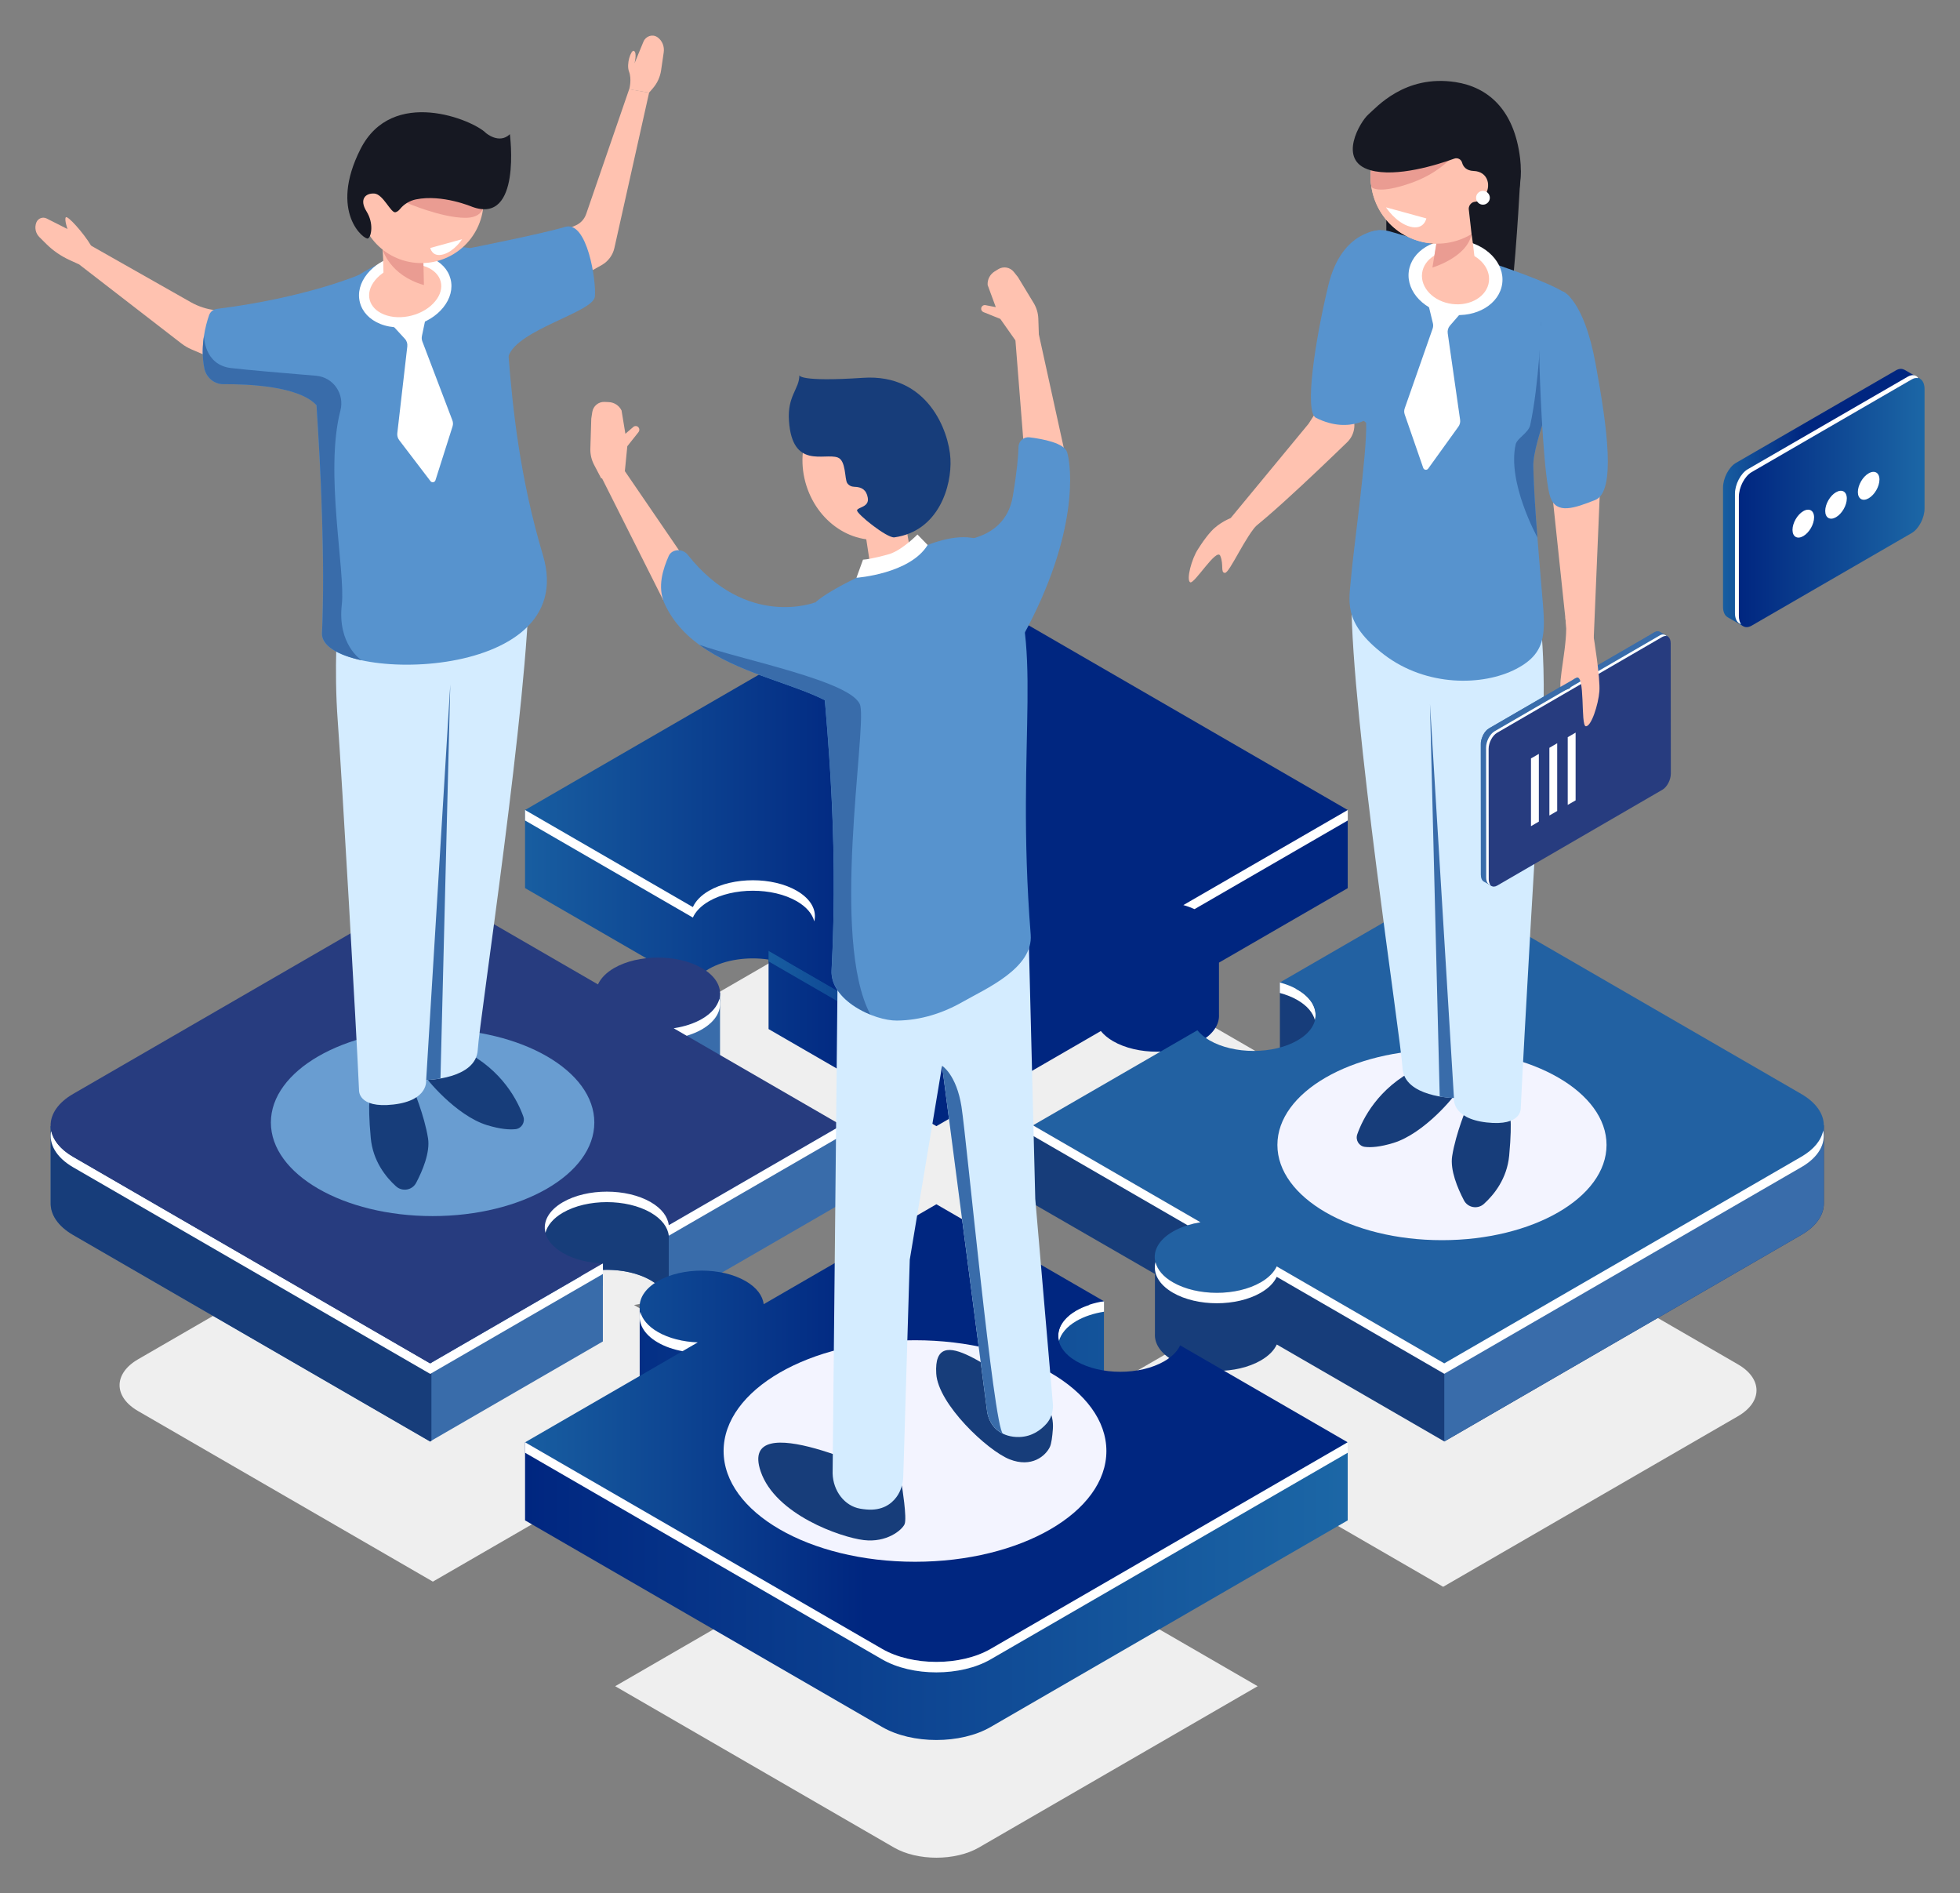 <svg width="553" height="534" viewBox="0 0 553 534" fill="none" xmlns="http://www.w3.org/2000/svg">
<rect x="0" y="0" width="553" height="534" fill="#808080" stroke="none"/>
<g clip-path="url(#clip0_2719_22771)">
<path d="M489.784 130.575L534.909 104.479C535.806 103.955 536.61 103.936 537.245 104.292V104.254L541.617 106.781C541.617 106.781 539.674 107.493 538.534 107.905V140.852C538.534 143.529 536.908 146.637 534.909 147.797L491.783 172.751V176.608L487.355 174.062H487.374C486.626 173.612 486.14 172.602 486.14 171.16V137.539C486.159 134.843 487.785 131.735 489.784 130.575Z" fill="url(#paint0_linear_2719_22771)"/>
<path d="M494.231 176.475L539.375 150.36C541.374 149.2 543 146.092 543 143.415V109.794C543 107.117 541.374 105.881 539.375 107.042L494.231 133.156C492.232 134.317 490.606 137.425 490.606 140.102V173.723C490.606 176.4 492.232 177.636 494.231 176.475Z" fill="url(#paint1_linear_2719_22771)"/>
<path d="M493.129 132.354L538.254 106.258C539.525 105.528 540.646 105.752 541.281 106.688C540.721 106.538 540.067 106.632 539.357 107.044L494.232 133.159C492.232 134.319 490.607 137.427 490.607 140.104V173.725C490.607 174.717 490.831 175.485 491.204 176.046C490.177 175.784 489.504 174.661 489.504 172.939V139.299C489.504 136.622 491.13 133.514 493.129 132.354Z" fill="white"/>
<path d="M524.184 138.794C524.184 140.741 525.548 141.527 527.23 140.554C528.911 139.581 530.275 137.222 530.275 135.275C530.275 133.328 528.911 132.542 527.23 133.515C525.548 134.47 524.184 136.847 524.184 138.794Z" fill="white"/>
<path d="M514.973 144.13C514.973 146.077 516.337 146.863 518.019 145.89C519.7 144.916 521.064 142.558 521.064 140.611C521.064 138.664 519.7 137.878 518.019 138.851C516.337 139.806 514.973 142.183 514.973 144.13Z" fill="white"/>
<path d="M505.741 149.466C505.741 151.413 507.105 152.199 508.786 151.226C510.468 150.252 511.832 147.894 511.832 145.947C511.832 144 510.468 143.214 508.786 144.187C507.105 145.161 505.741 147.519 505.741 149.466Z" fill="white"/>
<path d="M225.105 332.644C227.516 332.288 229.795 331.558 231.683 330.472C237.326 327.196 237.326 321.898 231.683 318.641C226.04 315.365 216.884 315.365 211.222 318.641C209.335 319.727 208.102 321.056 207.466 322.441L168.377 299.827L251.545 251.716C258.533 247.673 269.857 247.673 276.845 251.716L360.014 299.827L321.709 321.973C323.185 322.366 324.586 322.928 325.801 323.62C331.444 326.897 331.444 332.194 325.801 335.452C320.158 338.709 310.983 338.728 305.34 335.452C304.126 334.74 303.173 333.935 302.481 333.074L264.176 355.22L225.105 332.644Z" fill="#EFEFEF"/>
<path d="M38.982 383.412L122.15 335.301L161.24 357.915C161.875 356.529 163.109 355.2 164.996 354.115C170.639 350.839 179.813 350.839 185.456 354.115C191.099 357.391 191.099 362.688 185.456 365.946C183.569 367.031 181.289 367.762 178.879 368.117L217.969 390.731L177.72 414C177.515 412.035 176.114 410.107 173.535 408.609C167.892 405.333 158.736 405.333 153.074 408.609C147.432 411.885 147.432 417.183 153.074 420.44C155.672 421.938 158.998 422.743 162.38 422.874L122.132 446.143L38.963 398.032C31.993 394.007 31.993 387.455 38.982 383.412Z" fill="#EFEFEF"/>
<path d="M343.945 416.865C345.795 415.798 348.018 415.086 350.373 414.712L311.339 392.135L349.644 369.989C350.335 370.85 351.288 371.655 352.503 372.367C358.146 375.643 367.302 375.643 372.963 372.367C378.606 369.091 378.606 363.793 372.963 360.536C371.749 359.824 370.347 359.281 368.871 358.888L407.176 336.742L490.345 384.853C497.333 388.897 497.333 395.449 490.345 399.492L407.176 447.603L368.142 425.027C367.507 426.393 366.274 427.666 364.424 428.733C358.781 432.009 349.607 432.009 343.964 428.733C338.302 425.42 338.302 420.122 343.945 416.865Z" fill="#EFEFEF"/>
<path d="M211.633 453.631C208.419 453.519 205.28 452.751 202.832 451.329C197.488 448.24 197.488 443.223 202.832 440.134C208.176 437.045 216.846 437.045 222.19 440.134C224.638 441.557 225.946 443.373 226.152 445.226L264.214 423.211L301.136 444.571C298.913 444.926 296.801 445.6 295.063 446.611C289.719 449.7 289.719 454.717 295.063 457.806C300.407 460.895 309.077 460.895 314.403 457.806C316.141 456.795 317.318 455.578 317.916 454.286L354.838 475.646L276.173 521.155C269.558 524.974 258.851 524.974 252.237 521.155L173.571 475.646L211.633 453.631Z" fill="#EFEFEF"/>
<path d="M174.132 235.5L248.873 192.257C257.338 187.352 271.053 187.352 279.517 192.257L357.921 237.616L380.25 228.48V250.533L343.926 271.537V286.194C344.075 288.89 342.393 291.623 338.825 293.701C331.986 297.651 320.887 297.651 314.048 293.701C312.572 292.84 311.432 291.867 310.591 290.837L264.195 317.663L216.846 290.276V270.675C211.035 269.796 204.589 270.675 200.03 273.296C197.75 274.625 196.237 276.217 195.489 277.901L148.14 250.514V228.461L174.132 235.5Z" fill="url(#paint2_linear_2719_22771)"/>
<path d="M221.277 269.911L222.043 270.959L221.613 270.978L264.197 295.614L310.593 268.788C311.433 269.817 312.573 270.809 314.049 271.652C320.888 275.602 331.987 275.602 338.826 271.652C341.592 270.042 343.217 268.039 343.759 265.961C344.544 269.031 342.9 272.251 338.826 274.61C331.987 278.56 320.888 278.56 314.049 274.61C312.573 273.749 311.433 272.775 310.593 271.745L264.197 298.571L216.848 271.184V268.226L221.277 269.911Z" fill="url(#paint3_linear_2719_22771)"/>
<path d="M216.846 268.225C219.761 267.794 222.527 266.914 224.806 265.604C231.645 261.654 231.645 255.233 224.806 251.264C217.968 247.314 206.868 247.314 200.03 251.264C197.75 252.593 196.237 254.185 195.489 255.869L148.14 228.482L248.873 170.206C257.338 165.301 271.053 165.301 279.517 170.206L380.25 228.482L333.854 255.308C335.648 255.795 337.33 256.45 338.825 257.311C345.663 261.261 345.663 267.682 338.825 271.651C331.986 275.6 320.887 275.6 314.048 271.651C312.572 270.789 311.432 269.816 310.591 268.786L264.195 295.612L216.846 268.225Z" fill="url(#paint4_linear_2719_22771)"/>
<path d="M333.874 255.306L380.27 228.48V231.438L337.032 256.448C336.023 255.999 334.976 255.606 333.874 255.306Z" fill="white"/>
<path d="M195.49 255.868C196.256 254.183 197.751 252.592 200.03 251.263C206.869 247.313 217.968 247.313 224.807 251.263C228.88 253.622 230.506 256.842 229.74 259.912C229.217 257.834 227.591 255.831 224.807 254.221C217.968 250.271 206.869 250.271 200.03 254.221C197.751 255.55 196.237 257.141 195.49 258.826L148.141 231.438V228.48L195.49 255.868Z" fill="white"/>
<path d="M31.171 324.517L121.365 272.344L168.714 299.731C169.48 298.047 170.975 296.455 173.254 295.126C175.646 293.741 178.561 292.861 181.625 292.43C183.158 290.446 188.259 284.343 188.763 284.194C189.361 284.025 203.151 280.019 203.151 280.019V302.165C203.207 304.805 201.507 307.444 198.031 309.447C195.752 310.776 192.986 311.637 190.071 312.068L213.895 325.846L237.42 317.403V339.456L188.688 367.648C188.427 365.271 186.745 362.949 183.606 361.134C179.906 358.999 174.955 358.026 170.097 358.194V378.394L121.365 406.586L20.632 348.31C16.297 345.802 14.204 342.507 14.298 339.231V317.609L31.171 324.517Z" fill="#396CAA"/>
<path d="M188.689 328.488V367.67C188.428 365.292 186.746 362.971 183.607 361.155C176.768 357.205 165.669 357.205 158.83 361.155C157.354 361.997 156.233 362.971 155.392 364C151.748 362.859 147.918 362.203 144.013 362.016V328.488H188.689Z" fill="#173D7A"/>
<path d="M121.366 272.363L121.721 272.569V406.437L121.366 406.643L20.633 348.367C16.298 345.859 14.205 342.564 14.299 339.288V317.666L31.19 324.518L121.366 272.363Z" fill="#173D7A"/>
<path d="M170.096 362.762V356.379L164.584 359.561L170.096 362.762Z" fill="#396CAA"/>
<path d="M14.447 318.922C15.008 321.618 17.045 324.238 20.632 326.316L121.365 384.592L163.856 360.013C163.912 359.339 164.099 357.991 164.099 357.991L170.115 356.4V359.357L121.384 387.55L20.651 329.274C15.755 326.429 13.7 322.591 14.447 318.922Z" fill="white"/>
<path d="M20.632 308.569L121.365 250.293L168.714 277.681C169.48 275.996 170.975 274.405 173.254 273.075C180.093 269.125 191.192 269.125 198.031 273.075C204.87 277.025 204.87 283.446 198.031 287.415C195.752 288.744 192.986 289.605 190.071 290.036L237.42 317.424L188.688 345.616C188.427 343.239 186.745 340.917 183.606 339.102C176.767 335.152 165.668 335.152 158.829 339.102C151.99 343.051 151.99 349.472 158.829 353.441C161.968 355.257 166.004 356.23 170.097 356.38L121.365 384.573L20.632 326.297C12.168 321.411 12.168 313.474 20.632 308.569Z" fill="#273C7F"/>
<path d="M198.03 290.372C196.741 291.121 195.284 291.701 193.751 292.169L190.089 290.054C193.004 289.623 195.769 288.744 198.049 287.433C200.814 285.823 202.44 283.82 202.982 281.742C203.729 284.794 202.104 288.013 198.03 290.372Z" fill="white"/>
<path d="M153.896 347.749C153.112 344.678 154.756 341.459 158.829 339.1C165.668 335.15 176.767 335.15 183.606 339.1C186.745 340.916 188.427 343.256 188.688 345.614L237.42 317.422V320.38L188.688 348.572C188.427 346.195 186.745 343.873 183.606 342.058C176.767 338.108 165.668 338.108 158.829 342.058C156.064 343.668 154.438 345.671 153.896 347.749Z" fill="white"/>
<path d="M291.438 339.497V317.445L314.571 326.112L337.834 312.652C338.675 313.682 339.815 314.674 341.291 315.516C348.13 319.466 359.229 319.466 366.068 315.516C372.757 311.641 372.888 305.445 366.516 301.476L361.116 304.509V277.14H377.858L379.521 288.541L407.512 272.348L496.622 323.884L514.598 317.426V339.478C514.598 342.679 512.486 345.899 508.245 348.333L407.512 406.609L360.238 379.259C359.472 380.906 357.977 382.46 355.735 383.751C348.896 387.701 337.797 387.701 330.958 383.751C327.408 381.692 325.707 378.978 325.857 376.282V359.359L291.438 339.497Z" fill="#173D7A"/>
<path d="M407.492 272.348L496.603 323.884L514.578 317.426V339.478C514.578 342.679 512.467 345.899 508.225 348.333L407.492 406.609V272.348Z" fill="#396CAA"/>
<path d="M365.095 277.23L365.674 278.728L365.544 278.859C365.731 278.953 365.899 279.027 366.067 279.14C370.14 281.499 371.766 284.718 371 287.789C370.477 285.711 368.851 283.708 366.067 282.098C364.591 281.236 362.89 280.581 361.097 280.095V277.137L365.095 277.23Z" fill="white"/>
<path d="M330.939 347.395C333.181 346.104 335.872 345.243 338.712 344.793L291.438 317.443L337.834 290.617C338.675 291.647 339.815 292.639 341.291 293.481C348.13 297.431 359.229 297.431 366.068 293.481C372.906 289.531 372.906 283.11 366.068 279.142C364.591 278.28 362.891 277.625 361.097 277.139L407.493 250.312L508.226 308.588C516.69 313.493 516.69 321.412 508.226 326.316L407.493 384.592L360.219 357.242C359.453 358.89 357.958 360.443 355.716 361.735C348.877 365.685 337.778 365.685 330.939 361.735C324.082 357.766 324.082 351.345 330.939 347.395Z" fill="#2261A2"/>
<path d="M330.939 361.719C337.778 365.669 348.877 365.669 355.715 361.719C357.958 360.428 359.434 358.874 360.219 357.226L407.493 384.577L508.225 326.301C511.813 324.223 513.85 321.621 514.41 318.906C515.158 322.594 513.121 326.432 508.225 329.24L407.493 387.516L360.219 360.166C359.453 361.813 357.958 363.367 355.715 364.658C348.877 368.608 337.778 368.608 330.939 364.658C326.865 362.3 325.24 359.08 326.006 356.01C326.529 358.106 328.155 360.128 330.939 361.719Z" fill="white"/>
<path d="M338.711 344.776C337.459 344.982 336.244 345.263 335.067 345.618L291.437 320.384V317.426L338.711 344.776Z" fill="white"/>
<path d="M170.768 415.797L196.872 400.69C192.761 400.54 188.725 399.567 185.605 397.751C182.746 396.104 181.101 394.007 180.634 391.854L180.485 391.948V390.619C180.485 390.581 180.485 390.563 180.485 390.525V368.417L202.552 377.009L197.47 380.435C202.122 380.36 206.831 381.334 210.381 383.393C213.52 385.209 215.202 387.549 215.464 389.907L264.195 361.715L292.84 378.282L295.811 368.342L311.469 367.013V391.517L306.686 390.301C305.639 390.694 304.612 391.124 303.696 391.667C296.857 395.617 296.857 402.038 303.696 406.007C310.535 409.957 321.634 409.957 328.473 406.007C330.715 404.715 332.191 403.161 332.976 401.514L359.136 416.659L380.25 406.812V428.864L279.517 487.14C271.053 492.045 257.338 492.045 248.873 487.14L148.14 428.864V406.812L170.768 415.797Z" fill="url(#paint5_linear_2719_22771)"/>
<path d="M303.696 369.672C304.762 369.054 305.976 368.567 307.228 368.137L307.658 367.294L311.488 367.051V370.009C308.648 370.458 305.957 371.319 303.715 372.611C300.95 374.221 299.324 376.224 298.782 378.302C297.997 375.25 299.623 372.012 303.696 369.672Z" fill="white"/>
<path d="M196.872 378.656C192.761 378.506 188.725 377.533 185.605 375.717C178.766 371.767 178.766 365.346 185.605 361.377C192.443 357.427 203.543 357.427 210.381 361.377C213.52 363.193 215.202 365.533 215.464 367.892L264.195 339.699L311.469 367.049C308.629 367.499 305.938 368.36 303.696 369.652C296.857 373.601 296.857 380.022 303.696 383.991C310.535 387.941 321.634 387.941 328.473 383.991C330.715 382.699 332.191 381.146 332.976 379.498L380.25 406.849L279.517 465.124C271.053 470.029 257.338 470.029 248.873 465.124L148.14 406.849L196.872 378.656Z" fill="url(#paint6_linear_2719_22771)"/>
<path d="M180.671 370.027C181.194 372.105 182.82 374.108 185.604 375.718C188.743 377.534 192.779 378.508 196.871 378.657L192.573 381.147C190.014 380.679 187.622 379.855 185.585 378.676C181.53 376.317 179.905 373.097 180.671 370.027Z" fill="white"/>
<path d="M248.873 465.108C257.338 470.013 271.053 470.013 279.517 465.108L380.25 406.832V409.79L279.517 468.066C271.053 472.97 257.338 472.97 248.873 468.066L148.14 409.79V406.832L248.873 465.108Z" fill="white"/>
<path d="M406.84 349.828C381.196 349.828 360.407 337.801 360.407 322.965C360.407 308.129 381.196 296.102 406.84 296.102C432.485 296.102 453.273 308.129 453.273 322.965C453.273 337.801 432.485 349.828 406.84 349.828Z" fill="#F3F4FF"/>
<path d="M429.057 48.059C429.057 48.059 428.048 68.932 426.459 82.972C424.871 97.012 391.144 72.189 391.144 72.189V56.221L429.057 48.059Z" fill="#161822"/>
<path d="M411.1 307.823C410.596 309.096 401.851 319.748 393.125 322.406C389.332 323.567 386.772 323.716 385.09 323.51C383.409 323.305 382.381 321.582 382.942 319.972C384.436 315.723 388.753 306.906 399.702 301.458C414.52 294.12 411.1 307.823 411.1 307.823Z" fill="#173D7A"/>
<path d="M414.015 311.922C414.015 311.922 410.726 319.653 409.717 326.13C409.101 330.08 411.268 335.21 413.043 338.598C414.146 340.714 416.949 341.182 418.705 339.572C421.564 336.969 425.189 332.458 425.805 325.981C426.814 315.067 425.805 313.157 425.805 313.157L414.015 311.922Z" fill="#173D7A"/>
<path d="M435.054 180.019C435.054 180.019 436.194 193.778 435.054 209.016C433.914 224.236 429.841 295.447 429.075 312.576C429.075 312.576 429.448 317.762 419.433 316.62C409.418 315.478 410.221 309.712 410.221 309.712C410.221 309.712 396.151 309.525 395.703 301.213C395.254 292.902 381.296 201.959 381.296 169.273L435.054 180.019Z" fill="#D4ECFF"/>
<path d="M376.084 108.844L369.189 119.552L345.496 148.231C345.496 148.231 346.318 150.889 349.27 151.582C351.569 152.125 371.506 133.068 380.12 124.718C382.4 122.491 382.792 118.953 381.036 116.294L376.084 108.844Z" fill="#FFC2B0"/>
<path d="M389.537 64.926C389.537 64.926 378.587 64.645 374.776 80.501C370.964 96.357 367.974 116.219 371.3 117.867C381.259 122.828 387.556 117.024 387.556 117.024L389.537 64.926Z" fill="#5793CE"/>
<path d="M386.267 65.602C388.135 64.816 390.228 64.722 392.171 65.284C401.495 67.961 436.587 78.294 442.379 83.237C449.068 88.965 432.364 121.108 432.607 131.647C432.849 142.186 434.027 154.617 434.961 166.073C435.895 177.53 437.147 183.82 427.786 188.687C418.424 193.555 402.448 193.779 390.508 184.663C378.55 175.527 380.717 169.293 381.222 162.666C381.726 156.039 385.8 127.379 385.445 119.254C385.445 119.254 381.24 116.147 378.12 110.811C375 105.476 380.512 95.686 382.791 89.302C385.071 82.937 381.502 75.636 382.212 70.451C382.548 67.755 384.268 66.445 386.267 65.602Z" fill="#5793CE"/>
<path d="M413.08 87.259L409.1 91.846C408.577 92.445 408.353 93.231 408.465 94.017L411.959 118.41C412.052 119.102 411.884 119.795 411.473 120.357L402.953 132.188C402.579 132.712 401.757 132.6 401.551 131.982L396.338 116.931C396.132 116.369 396.132 115.733 396.338 115.171L404.205 92.707C404.373 92.22 404.41 91.677 404.279 91.172L402.859 85.312L413.08 87.259Z" fill="white"/>
<path d="M397.479 76.573C396.731 82.358 402.038 87.824 409.325 88.741C416.613 89.677 423.115 85.746 423.844 79.943C424.591 74.158 419.285 68.692 411.997 67.775C404.729 66.838 398.226 70.77 397.479 76.573Z" fill="white"/>
<path d="M401.235 77.041C400.712 81.178 404.486 85.072 409.699 85.746C414.894 86.42 419.546 83.593 420.088 79.456C420.611 75.319 416.837 71.425 411.624 70.751C406.411 70.096 401.777 72.904 401.235 77.041Z" fill="#FFC2B0"/>
<path d="M406.411 63.449C406.411 63.449 412.745 58.227 413.997 60.866C415.249 63.506 416.258 74.85 416.258 74.85L403.683 78.238L405.588 66.744C405.588 66.763 403.066 64.629 406.411 63.449Z" fill="#FFC2B0"/>
<path d="M399.892 67.866C389.995 64.763 384.483 54.209 387.581 44.293C390.679 34.377 401.213 28.855 411.111 31.959C421.008 35.062 426.52 45.616 423.422 55.532C420.324 65.448 409.789 70.97 399.892 67.866Z" fill="#FFC2B0"/>
<path d="M414.874 64.178C414.986 64.777 415.098 65.413 415.191 66.05C413.921 72.602 404.148 75.466 404.148 75.466L405.587 66.761C405.587 66.761 404.41 65.75 404.746 64.739C408.595 63.523 413.472 62.437 414.874 64.178Z" fill="#EA9C92"/>
<path d="M399.892 67.866C389.995 64.763 384.483 54.209 387.581 44.293C390.679 34.377 401.213 28.855 411.111 31.959C421.008 35.062 426.52 45.616 423.422 55.532C420.324 65.448 409.789 70.97 399.892 67.866Z" fill="#FFC2B0"/>
<path d="M451.777 129.57L449.666 179.928L442.323 180.676L437.539 135.355L451.777 129.57Z" fill="#FFC2B0"/>
<path d="M427.637 125.356C428.03 123.596 431.243 122.155 431.748 119.871C434.271 108.133 434.868 90.836 434.868 90.836L436.924 114.461C434.551 121.462 432.514 127.902 432.608 131.627C432.757 137.824 433.224 144.656 433.766 151.564V151.583C433.766 151.602 425.189 136.101 427.637 125.356Z" fill="#396CAA"/>
<path d="M440.978 82.207C440.978 82.207 446.845 84.454 450.171 102.537C453.497 120.602 455.982 138.723 450.059 141.045C444.136 143.385 439.184 145.126 437.428 140.296C435.69 135.466 434.606 112.159 434.382 103.773C434.176 95.405 433.859 83.854 440.978 82.207Z" fill="#5793CE"/>
<path d="M347.252 146.136C347.252 146.136 344.076 147.316 341.778 149.824C339.89 151.883 338.863 153.624 338.04 154.86C336.209 157.593 334.658 163.509 335.78 164.239C336.901 164.969 343.272 154.336 344.3 156.807C345.328 159.278 344.3 161.562 345.608 161.599C346.935 161.637 351.513 150.91 355.119 147.578C358.725 144.264 347.252 146.136 347.252 146.136Z" fill="#FFC2B0"/>
<path d="M410.223 309.733C410.223 309.733 408.485 309.714 406.205 309.321L403.459 198.629L410.223 309.733Z" fill="#396CAA"/>
<path d="M420.853 249.938L424.759 244.828L465.866 220.978C467.193 220.211 468.258 218.17 468.258 216.41L468.221 182.695L470.594 179.607L468.37 178.315C467.94 178.034 467.38 178.053 466.763 178.408L420.162 205.44C418.835 206.208 417.77 208.248 417.77 210.008L417.808 246.737C417.808 247.729 418.144 248.422 418.686 248.703L420.853 249.938Z" fill="#396CAA"/>
<path d="M449.292 230.599L452.207 228.896L468.239 201.003L468.221 182.676L470.594 179.587L468.37 178.295C467.94 178.015 467.38 178.033 466.763 178.389L420.162 205.421C419.471 205.833 418.835 206.581 418.406 207.48L449.292 230.599Z" fill="#396CAA"/>
<path d="M469.547 180.954L470.594 179.587L468.37 178.295C467.94 178.015 467.38 178.033 466.763 178.389L465.941 178.857L469.547 180.954Z" fill="#396CAA"/>
<path d="M419.751 205.719C418.723 206.561 417.919 208.171 417.807 209.65L422.367 212.29L424.553 208.489L419.751 205.719Z" fill="#396CAA"/>
<path d="M422.386 206.695L468.987 179.681C470.314 178.914 471.379 179.719 471.379 181.478L471.416 218.207C471.416 219.967 470.351 222.026 469.024 222.775L422.423 249.807C421.096 250.575 420.031 249.77 420.031 248.01L419.994 211.281C419.994 209.521 421.059 207.462 422.386 206.695Z" fill="#273C7F"/>
<path d="M421.676 206.282L468.278 179.25C469.062 178.801 469.735 178.913 470.184 179.419C469.829 179.344 469.417 179.419 468.988 179.662L422.386 206.694C421.06 207.462 419.995 209.502 419.995 211.262L420.032 247.991C420.032 248.721 420.219 249.264 420.518 249.619C419.808 249.47 419.322 248.74 419.322 247.56L419.285 210.831C419.303 209.09 420.368 207.05 421.676 206.282Z" fill="white"/>
<path d="M431.952 233.05L434.176 231.759V212.664L431.952 213.937V233.05Z" fill="white"/>
<path d="M437.147 230.039L439.352 228.766V209.652L437.147 210.944V230.039Z" fill="white"/>
<path d="M442.323 227.043L444.547 225.77V206.656L442.323 207.948V227.043Z" fill="white"/>
<path d="M449.61 179.495C449.61 179.495 451.553 191.251 451.254 195.014C450.955 198.777 448.956 204.992 447.423 204.861C445.891 204.73 447.367 189.716 444.695 191.214C442.023 192.711 441.724 195.276 440.51 194.359C439.295 193.46 442.621 180.618 441.743 175.058C440.865 169.517 449.61 179.495 449.61 179.495Z" fill="#FFC2B0"/>
<path d="M398.281 51.562C388.864 54.913 387.033 52.872 386.939 52.76C386.846 52.198 386.79 51.618 386.752 51.038C386.622 48.96 386.864 46.938 387.388 45.028L411.828 41.715C411.828 41.715 407.96 48.117 398.281 51.562Z" fill="#EA9C92"/>
<path d="M386.08 32.278C388.303 30.369 396.319 20.953 410.67 23.162C419.639 24.547 427.206 30.687 428.888 44.671C430.009 54.087 426.571 63.373 420.199 70.243C419.863 70.074 419.489 69.943 419.171 69.719C415.584 67.341 415.191 66.05 415.191 66.031L414.388 58.898C414.407 57.888 415.173 56.989 416.182 56.914C416.966 56.858 417.901 56.484 418.816 55.304C420.872 52.608 419.919 48.396 415.808 48.228C413.659 48.153 412.818 46.974 412.519 45.888C412.258 44.933 411.249 44.409 410.315 44.746C405.624 46.45 394.058 50.119 386.621 48.003C377.111 45.308 383.856 34.188 386.08 32.278Z" fill="#161822"/>
<path d="M396.787 60.061L391.05 58.488C391.05 58.488 393.797 62.813 397.796 63.917C401.794 65.022 402.43 61.615 402.43 61.615L396.787 60.061Z" fill="white"/>
<path d="M439.837 194.003L444.732 191.195L442.901 194.191L440.435 195.108L439.837 194.003Z" fill="#396CAA"/>
<path d="M416.463 55.791C416.463 56.876 417.341 57.737 418.406 57.737C419.471 57.737 420.35 56.858 420.35 55.791C420.35 54.724 419.471 53.844 418.406 53.844C417.341 53.844 416.463 54.705 416.463 55.791Z" fill="white"/>
<path d="M122.056 343.033C96.855 343.033 76.426 331.215 76.426 316.638C76.426 302.06 96.855 290.242 122.056 290.242C147.256 290.242 167.686 302.06 167.686 316.638C167.686 331.215 147.256 343.033 122.056 343.033Z" fill="#699DD1"/>
<path d="M119.365 302.728C119.869 304.001 128.651 314.709 137.433 317.386C141.245 318.546 143.824 318.696 145.487 318.509C147.169 318.303 148.215 316.562 147.654 314.952C146.141 310.703 141.806 301.829 130.819 296.363C115.945 288.969 119.365 302.728 119.365 302.728Z" fill="#173D7A"/>
<path d="M116.452 306.848C116.452 306.848 119.759 314.617 120.768 321.112C121.384 325.081 119.217 330.229 117.423 333.636C116.321 335.752 113.499 336.238 111.724 334.628C108.847 332.026 105.203 327.496 104.605 320.981C103.596 310.03 104.605 308.102 104.605 308.102L116.452 306.848Z" fill="#173D7A"/>
<path d="M95.299 174.384C95.299 174.384 94.159 188.2 95.299 203.494C96.439 218.789 100.55 290.3 101.297 307.504C101.297 307.504 100.924 312.708 110.976 311.566C121.048 310.424 120.226 304.639 120.226 304.639C120.226 304.639 134.352 304.452 134.8 296.103C135.249 287.754 149.281 196.437 149.281 163.602L95.299 174.384Z" fill="#D4ECFF"/>
<path d="M120.243 304.639C120.243 304.639 122 304.62 124.279 304.227L127.045 193.066L120.243 304.639Z" fill="#396CAA"/>
<path d="M110.246 72.939C87.413 82.43 87.88 95.946 87.88 95.946C87.88 95.946 92.346 145.517 90.832 178.633C90.197 192.467 164.228 193.534 153.185 156.599C140.162 113.056 145.038 77.825 138.947 72.508C132.856 67.192 116.17 70.487 110.246 72.939Z" fill="#5793CE"/>
<path d="M102.904 84.938C104.099 89.581 110.172 92.033 116.469 90.404C122.766 88.776 126.914 83.702 125.718 79.06C124.523 74.417 118.45 71.965 112.153 73.594C105.856 75.203 101.708 80.295 102.904 84.938Z" fill="#FFC2B0"/>
<path d="M112.583 92.35C113.984 92.35 115.423 92.163 116.843 91.808C120.188 90.947 123.084 89.168 125.027 86.772C127.064 84.263 127.811 81.399 127.12 78.704C126.428 76.008 124.392 73.855 121.402 72.638C118.562 71.496 115.161 71.328 111.817 72.189C108.472 73.05 105.576 74.828 103.632 77.225C101.596 79.733 100.848 82.597 101.54 85.293C102.231 87.989 104.268 90.141 107.257 91.358C108.883 92.013 110.695 92.35 112.583 92.35ZM116.058 74.51C117.572 74.51 119.029 74.772 120.318 75.296C122.448 76.158 123.869 77.618 124.336 79.415C124.803 81.212 124.261 83.178 122.804 84.956C121.253 86.865 118.88 88.307 116.133 89.018C113.386 89.73 110.602 89.617 108.322 88.7C106.192 87.839 104.772 86.379 104.305 84.582C103.838 82.784 104.38 80.819 105.837 79.04C107.388 77.131 109.761 75.689 112.508 74.978C113.704 74.66 114.9 74.51 116.058 74.51Z" fill="white"/>
<path d="M119.402 71.907C119.402 71.907 119.197 72.824 119.608 80.069C119.739 82.353 111.76 84.468 109.705 82.409C107.649 80.35 108.471 78.197 107.967 70.447C107.481 62.696 119.402 71.907 119.402 71.907Z" fill="#FFC2B0"/>
<path d="M107.987 70.469C107.987 70.469 109.949 77.657 119.609 80.409L119.46 73.876L107.987 70.469Z" fill="#EA9C92"/>
<path d="M101.857 52.197C99.428 61.613 105.071 71.217 114.47 73.65C123.869 76.084 133.454 70.431 135.883 61.014C138.312 51.598 132.669 41.995 123.271 39.561C113.872 37.127 104.286 42.781 101.857 52.197Z" fill="#FFC2B0"/>
<path d="M114.824 57.249C114.824 57.249 124.503 61.405 131.193 61.442C137.901 61.498 136.425 55.863 136.425 55.863L116.543 52.98L114.824 57.249Z" fill="#EA9C92"/>
<path d="M133.211 58.335C133.211 58.335 124.784 54.741 117.384 56.239C115.646 56.594 114.04 57.53 112.918 58.897C112.545 59.346 112.096 59.758 111.573 59.87C110.265 60.17 108.116 54.722 105.575 54.591C103.034 54.46 101.333 56.276 103.408 59.627C105.5 62.978 104.79 66.722 103.837 67.265C102.884 67.808 92.682 59.983 101.67 42.123C110.657 24.264 133.528 33.887 137.079 37.5C137.079 37.5 140.816 40.776 143.861 37.855C143.843 37.893 147.262 63.502 133.211 58.335Z" fill="#161822"/>
<path d="M150.122 68.894L162.398 63.597C163.799 62.998 164.883 61.818 165.388 60.358L177.514 25.164L183.139 26.137L173.348 69.943C172.899 71.983 171.591 73.743 169.76 74.772L149.318 86.267L150.122 68.894Z" fill="#FFC2B0"/>
<path d="M22.369 74.603L19.548 73.311C17.156 72.206 14.951 70.69 13.083 68.837L11.121 66.89C10.018 65.804 9.682 64.138 10.28 62.697C10.747 61.573 12.074 61.087 13.158 61.63L19.044 64.606C19.044 64.606 18.128 62.004 18.558 61.311C19.006 60.637 23.547 65.673 25.658 69.23C27.788 72.843 22.369 74.603 22.369 74.603Z" fill="#FFC2B0"/>
<path d="M71.381 88.698L60.88 87.519C58.395 87.238 56.003 86.47 53.817 85.235L25.677 69.285L22.369 74.62L51.145 96.86C52.041 97.553 53.013 98.114 54.041 98.564L71.194 105.902L71.381 88.698Z" fill="#FFC2B0"/>
<path d="M183.138 26.137L184.203 24.901C185.436 23.478 186.24 21.719 186.52 19.865L187.267 14.736C187.491 13.145 186.875 11.516 185.586 10.561C185.53 10.524 185.492 10.486 185.436 10.468C184.072 9.532 182.185 10.206 181.55 11.741L179.027 17.862C179.027 17.862 179.83 14.698 178.803 14.343C178.055 14.081 176.635 18.012 177.476 20.202C178.317 22.392 177.532 25.201 177.532 25.201L183.138 26.137Z" fill="#FFC2B0"/>
<path d="M125.848 68.727L130.389 67.473C130.389 67.473 128.221 70.88 125.063 71.76C121.906 72.639 121.401 69.944 121.401 69.944L125.848 68.727Z" fill="white"/>
<path d="M132.649 69.978C132.649 69.978 153.166 65.916 159.425 64.006C165.685 62.097 168.301 79.338 167.834 83.7C167.367 88.062 146.028 92.948 143.487 100.436C140.946 107.924 132.649 69.978 132.649 69.978Z" fill="#5793CE"/>
<path d="M101.297 77.543C101.297 77.543 86.311 83.983 61.217 87.128C60.189 87.259 59.33 87.933 58.993 88.906C58.022 91.695 56.377 97.761 57.667 104.013C58.19 106.597 60.525 108.394 63.16 108.375C71.008 108.319 87.918 109.068 90.646 116.425C94.234 126.066 101.297 77.543 101.297 77.543Z" fill="#5793CE"/>
<path d="M110.115 91.095L114.226 95.569C114.768 96.149 115.011 96.936 114.917 97.722L112.096 122.208C112.021 122.9 112.208 123.593 112.619 124.136L121.457 135.724C121.849 136.229 122.653 136.098 122.858 135.48L127.679 120.298C127.866 119.718 127.847 119.1 127.623 118.539L119.159 96.299C118.972 95.812 118.934 95.288 119.047 94.764L120.28 88.867L110.115 91.095Z" fill="white"/>
<path d="M65.215 103.824C69.7 104.348 80.705 105.303 89.189 105.995C94.047 106.407 97.261 111.087 96.046 115.805C91.524 133.177 97.504 161.089 96.439 170.542C95.149 181.849 101.988 186.23 102.025 186.249C95.28 184.789 90.702 182.112 90.852 178.63C91.786 158.299 90.459 131.773 89.301 114.307C84.368 108.916 70.073 108.317 63.085 108.373C60.413 108.391 58.171 106.482 57.648 103.861C56.994 100.604 57.143 97.421 57.573 94.707C57.554 94.894 57.554 102.925 65.215 103.824Z" fill="#396CAA"/>
<path d="M258.159 440.543C228.336 440.543 204.159 426.554 204.159 409.299C204.159 392.043 228.336 378.055 258.159 378.055C287.983 378.055 312.16 392.043 312.16 409.299C312.16 426.554 287.983 440.543 258.159 440.543Z" fill="#F3F4FF"/>
<path d="M291.25 392.754C295.006 394.364 297.379 398.557 297.061 403.087C296.912 405.221 296.65 407.206 296.221 408.142C295.025 410.65 291.101 414.113 284.841 411.642C278.582 409.171 264.68 396.067 264.157 387.493C263.166 371.562 281.347 388.523 291.25 392.754Z" fill="#173D7A"/>
<path d="M254.459 419.074C254.459 419.074 255.954 428.247 255.226 429.932C254.497 431.617 250.143 435.211 243.697 434.425C237.25 433.657 218.733 427.255 214.604 415.012C208.213 396.049 250.367 416.435 250.367 416.435L254.459 419.074Z" fill="#173D7A"/>
<path d="M236.353 272.363L234.914 415.629C235.064 420.608 238.315 424.82 242.706 425.569C243.248 425.663 243.827 425.738 244.444 425.794C248.872 426.187 251.47 424.277 252.946 422.274C254.142 420.646 254.777 418.586 254.852 416.49L256.683 355.331L265.801 300.649L278.414 397.433C278.619 400.053 279.871 402.468 281.871 403.797C283.253 404.715 285.141 405.426 287.626 405.351C291.232 405.239 293.736 403.311 295.268 401.588C296.483 400.222 297.118 398.331 297.099 396.403L292.092 338.165L290.223 263.883L236.353 272.363Z" fill="#D4ECFF"/>
<path d="M254.87 144.129L257.131 157.177C257.131 157.177 257.224 161.632 252.254 162.868C247.284 164.103 245.751 160.883 245.751 160.883L243.509 146.188L254.87 144.129Z" fill="#FFC2B0"/>
<path d="M227.515 136.979C231.046 148.155 241.94 154.651 251.88 151.468C261.802 148.286 266.997 136.642 263.484 125.466C259.952 114.29 249.059 107.794 239.118 110.977C229.178 114.14 223.983 125.784 227.515 136.979Z" fill="#FFC2B0"/>
<path d="M254.272 157.423C254.609 157.291 275.331 143.925 282.992 157.909C295.474 180.71 286.336 206.863 290.802 263.641C291.55 273.132 278.04 278.935 271.65 282.586C265.969 285.843 259.616 287.827 253.058 287.883C246.593 287.94 234.167 282.174 234.615 273.694C236.689 234.699 233.251 201.827 230.075 169.928C230.093 169.89 234.073 165.622 254.272 157.423Z" fill="#5793CE"/>
<path d="M265.802 300.629L278.415 397.412C278.62 400.033 279.872 402.448 281.871 403.777C282.208 404.002 282.563 404.208 282.955 404.395C280.339 402.429 272.697 321.184 271.277 312.161C269.857 303.119 265.802 300.629 265.802 300.629Z" fill="#396CAA"/>
<path d="M187.099 169.231L169.759 134.73L175.197 131.285L193.172 157.568L187.099 169.231Z" fill="#FFC2B0"/>
<path d="M301.51 132.596L293.064 94.144L286.356 94.219L288.878 126.119L301.51 132.596Z" fill="#FFC2B0"/>
<path d="M230.094 169.887C230.094 169.887 210.699 177.562 194.031 156.483C192.555 154.63 189.547 154.836 188.669 156.839C187.174 160.283 185.287 165.506 187.566 170.411C197.638 192.07 232.019 191.321 240.296 203.471C248.574 215.601 230.094 169.887 230.094 169.887Z" fill="#5793CE"/>
<path d="M267.428 152.626C267.428 152.626 283.441 153.861 285.758 139.971C286.954 132.82 287.309 128.551 287.365 126.08C287.403 124.414 288.86 123.16 290.505 123.366C294.335 123.834 300.277 124.995 301.08 127.559C302.276 131.397 304.537 150.267 288.729 179.208C278.359 198.172 267.428 152.626 267.428 152.626Z" fill="#5793CE"/>
<path d="M293.102 94.239L292.952 89.858C292.896 88.305 292.448 86.807 291.644 85.478L287.216 78.177L286.057 76.717C284.992 75.369 283.086 75.032 281.629 75.949L280.601 76.586C279.293 77.409 278.546 78.87 278.658 80.405L280.956 86.638L278.06 86.077C277.499 85.965 276.957 86.339 276.845 86.901C276.752 87.387 277.013 87.855 277.481 88.043L282.227 89.952L286.524 96.055L293.102 94.239Z" fill="#FFC2B0"/>
<path d="M169.628 134.955L167.591 131.061C166.881 129.694 166.526 128.159 166.564 126.606L166.825 118.069L167.106 116.235C167.367 114.531 168.862 113.296 170.581 113.37L171.777 113.427C173.309 113.501 174.692 114.4 175.365 115.785L176.448 122.356L178.691 120.428C179.12 120.054 179.793 120.11 180.148 120.559C180.466 120.933 180.466 121.476 180.167 121.869L176.99 125.875L176.168 134.243L169.628 134.955Z" fill="#FFC2B0"/>
<path d="M242.745 199.127C244.427 206.821 234.28 264.929 245.566 286.176C239.923 283.892 234.336 279.399 234.635 273.671C236.112 245.778 234.785 221.03 232.73 197.517C223.069 192.613 207.971 189.692 197.302 181.867C208.756 186.079 241.231 192.238 242.745 199.127Z" fill="#396CAA"/>
<path d="M261.729 153.731L258.851 150.773C258.851 150.773 254.124 155.622 250.312 156.464C250.312 156.464 245.734 157.756 243.492 157.868L241.642 162.979C241.66 162.979 256.721 161.893 261.729 153.731Z" fill="white"/>
<path d="M241.026 137.312C240.222 137.294 239.493 136.938 239.045 136.283C238.26 135.141 238.765 129.899 236.336 129.038C232.543 127.69 223.555 132.426 222.602 118.742C222.097 111.628 225.554 109.738 225.536 105.844C225.536 105.844 225.237 107.791 243.511 106.574C261.785 105.357 267.727 121.625 268.157 129.356C268.587 137.106 264.849 149.836 252.349 151.577C250.275 151.858 241.586 144.857 241.81 143.939C242.035 143.022 245.323 143.078 244.837 140.401C244.464 138.174 243.1 137.35 241.026 137.312Z" fill="#173D7A"/>
</g>
<defs>
<linearGradient id="paint0_linear_2719_22771" x1="509.017" y1="140.329" x2="482.28" y2="140.329" gradientUnits="userSpaceOnUse">
<stop stop-color="#002680"/>
<stop offset="1" stop-color="#1C67A6"/>
</linearGradient>
<linearGradient id="paint1_linear_2719_22771" x1="490.606" y1="141.758" x2="543" y2="141.758" gradientUnits="userSpaceOnUse">
<stop stop-color="#002680"/>
<stop offset="1" stop-color="#1C67A6"/>
</linearGradient>
<linearGradient id="paint2_linear_2719_22771" x1="243.856" y1="253.121" x2="131.988" y2="253.121" gradientUnits="userSpaceOnUse">
<stop stop-color="#002680"/>
<stop offset="1" stop-color="#1C67A6"/>
</linearGradient>
<linearGradient id="paint3_linear_2719_22771" x1="269.261" y1="282.266" x2="208.003" y2="282.266" gradientUnits="userSpaceOnUse">
<stop stop-color="#002680"/>
<stop offset="1" stop-color="#1C67A6"/>
</linearGradient>
<linearGradient id="paint4_linear_2719_22771" x1="243.856" y1="231.07" x2="131.988" y2="231.07" gradientUnits="userSpaceOnUse">
<stop stop-color="#002680"/>
<stop offset="1" stop-color="#1C67A6"/>
</linearGradient>
<linearGradient id="paint5_linear_2719_22771" x1="148.14" y1="426.267" x2="380.25" y2="426.267" gradientUnits="userSpaceOnUse">
<stop stop-color="#002680"/>
<stop offset="1" stop-color="#1C67A6"/>
</linearGradient>
<linearGradient id="paint6_linear_2719_22771" x1="243.856" y1="404.251" x2="131.988" y2="404.251" gradientUnits="userSpaceOnUse">
<stop stop-color="#002680"/>
<stop offset="1" stop-color="#1C67A6"/>
</linearGradient>
<clipPath id="clip0_2719_22771">
<rect width="533" height="514" fill="white" transform="matrix(-1 0 0 1 543 10)"/>
</clipPath>
</defs>
</svg>
